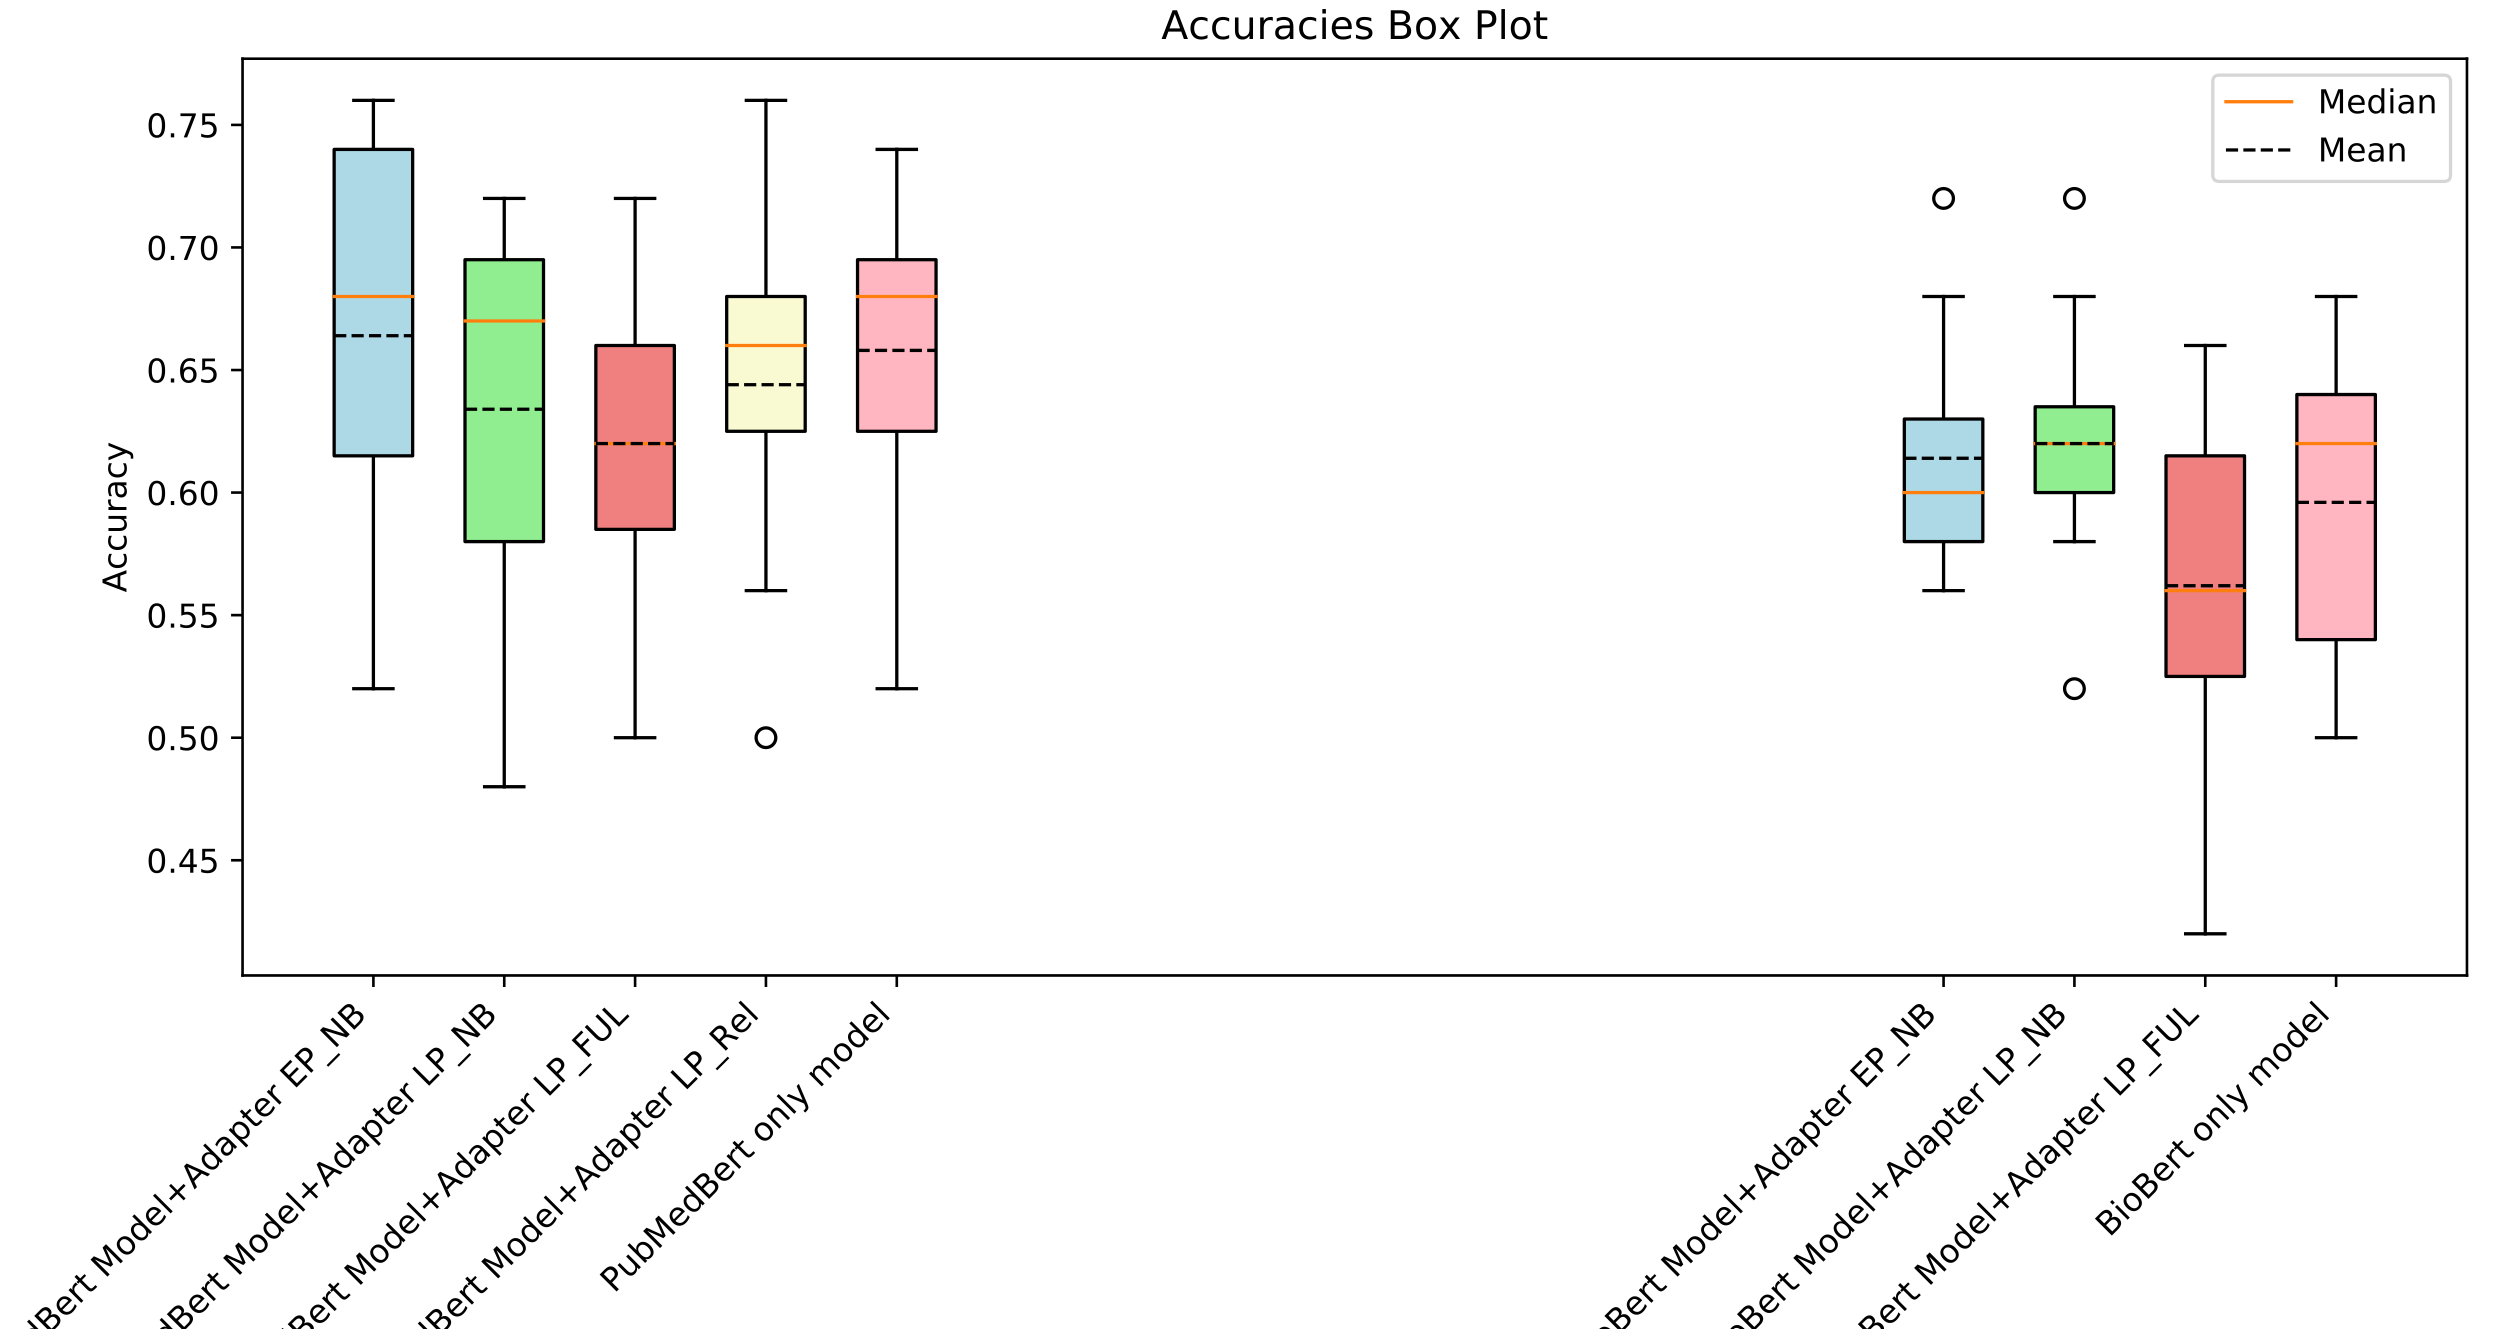 <?xml version="1.0" encoding="utf-8" standalone="no"?>
<!DOCTYPE svg PUBLIC "-//W3C//DTD SVG 1.1//EN"
  "http://www.w3.org/Graphics/SVG/1.1/DTD/svg11.dtd">
<!-- Created with matplotlib (http://matplotlib.org/) -->
<svg height="404.64pt" version="1.1" viewBox="0 0 761.04 404.64" width="761.04pt" xmlns="http://www.w3.org/2000/svg" xmlns:xlink="http://www.w3.org/1999/xlink">
 <defs>
  <style type="text/css">
*{stroke-linecap:butt;stroke-linejoin:round;}
  </style>
 </defs>
 <g id="figure_1">
  <g id="patch_1">
   <path d="M 0 404.64 
L 761.04 404.64 
L 761.04 0 
L 0 0 
z
" style="fill:#ffffff;"/>
  </g>
  <g id="axes_1">
   <g id="patch_2">
    <path d="M 73.838 296.949 
L 750.983 296.949 
L 750.983 17.872 
L 73.838 17.872 
z
" style="fill:#ffffff;"/>
   </g>
   <g id="matplotlib.axis_1">
    <g id="xtick_1">
     <g id="line2d_1">
      <defs>
       <path d="M 0 0 
L 0 3.5 
" id="mf4e2714e6e" style="stroke:#000000;stroke-width:0.8;"/>
      </defs>
      <g>
       <use style="stroke:#000000;stroke-width:0.8;" x="113.67" xlink:href="#mf4e2714e6e" y="296.949"/>
      </g>
     </g>
     <g id="text_1">
      <!-- PubMedBert Model+Adapter EP_NB -->
      <defs>
       <path d="M 19.672 64.797 
L 19.672 37.406 
L 32.078 37.406 
Q 38.969 37.406 42.719 40.969 
Q 46.484 44.531 46.484 51.125 
Q 46.484 57.672 42.719 61.234 
Q 38.969 64.797 32.078 64.797 
z
M 9.812 72.906 
L 32.078 72.906 
Q 44.344 72.906 50.609 67.359 
Q 56.891 61.812 56.891 51.125 
Q 56.891 40.328 50.609 34.812 
Q 44.344 29.297 32.078 29.297 
L 19.672 29.297 
L 19.672 0 
L 9.812 0 
z
" id="DejaVuSans-50"/>
       <path d="M 8.5 21.578 
L 8.5 54.688 
L 17.484 54.688 
L 17.484 21.922 
Q 17.484 14.156 20.5 10.266 
Q 23.531 6.391 29.594 6.391 
Q 36.859 6.391 41.078 11.031 
Q 45.312 15.672 45.312 23.688 
L 45.312 54.688 
L 54.297 54.688 
L 54.297 0 
L 45.312 0 
L 45.312 8.406 
Q 42.047 3.422 37.719 1 
Q 33.406 -1.422 27.688 -1.422 
Q 18.266 -1.422 13.375 4.438 
Q 8.5 10.297 8.5 21.578 
z
M 31.109 56 
z
" id="DejaVuSans-75"/>
       <path d="M 48.688 27.297 
Q 48.688 37.203 44.609 42.844 
Q 40.531 48.484 33.406 48.484 
Q 26.266 48.484 22.188 42.844 
Q 18.109 37.203 18.109 27.297 
Q 18.109 17.391 22.188 11.75 
Q 26.266 6.109 33.406 6.109 
Q 40.531 6.109 44.609 11.75 
Q 48.688 17.391 48.688 27.297 
z
M 18.109 46.391 
Q 20.953 51.266 25.266 53.625 
Q 29.594 56 35.594 56 
Q 45.562 56 51.781 48.094 
Q 58.016 40.188 58.016 27.297 
Q 58.016 14.406 51.781 6.484 
Q 45.562 -1.422 35.594 -1.422 
Q 29.594 -1.422 25.266 0.953 
Q 20.953 3.328 18.109 8.203 
L 18.109 0 
L 9.078 0 
L 9.078 75.984 
L 18.109 75.984 
z
" id="DejaVuSans-62"/>
       <path d="M 9.812 72.906 
L 24.516 72.906 
L 43.109 23.297 
L 61.812 72.906 
L 76.516 72.906 
L 76.516 0 
L 66.891 0 
L 66.891 64.016 
L 48.094 14.016 
L 38.188 14.016 
L 19.391 64.016 
L 19.391 0 
L 9.812 0 
z
" id="DejaVuSans-4d"/>
       <path d="M 56.203 29.594 
L 56.203 25.203 
L 14.891 25.203 
Q 15.484 15.922 20.484 11.062 
Q 25.484 6.203 34.422 6.203 
Q 39.594 6.203 44.453 7.469 
Q 49.312 8.734 54.109 11.281 
L 54.109 2.781 
Q 49.266 0.734 44.188 -0.344 
Q 39.109 -1.422 33.891 -1.422 
Q 20.797 -1.422 13.156 6.188 
Q 5.516 13.812 5.516 26.812 
Q 5.516 40.234 12.766 48.109 
Q 20.016 56 32.328 56 
Q 43.359 56 49.781 48.891 
Q 56.203 41.797 56.203 29.594 
z
M 47.219 32.234 
Q 47.125 39.594 43.094 43.984 
Q 39.062 48.391 32.422 48.391 
Q 24.906 48.391 20.391 44.141 
Q 15.875 39.891 15.188 32.172 
z
" id="DejaVuSans-65"/>
       <path d="M 45.406 46.391 
L 45.406 75.984 
L 54.391 75.984 
L 54.391 0 
L 45.406 0 
L 45.406 8.203 
Q 42.578 3.328 38.25 0.953 
Q 33.938 -1.422 27.875 -1.422 
Q 17.969 -1.422 11.734 6.484 
Q 5.516 14.406 5.516 27.297 
Q 5.516 40.188 11.734 48.094 
Q 17.969 56 27.875 56 
Q 33.938 56 38.25 53.625 
Q 42.578 51.266 45.406 46.391 
z
M 14.797 27.297 
Q 14.797 17.391 18.875 11.75 
Q 22.953 6.109 30.078 6.109 
Q 37.203 6.109 41.297 11.75 
Q 45.406 17.391 45.406 27.297 
Q 45.406 37.203 41.297 42.844 
Q 37.203 48.484 30.078 48.484 
Q 22.953 48.484 18.875 42.844 
Q 14.797 37.203 14.797 27.297 
z
" id="DejaVuSans-64"/>
       <path d="M 19.672 34.812 
L 19.672 8.109 
L 35.5 8.109 
Q 43.453 8.109 47.281 11.406 
Q 51.125 14.703 51.125 21.484 
Q 51.125 28.328 47.281 31.562 
Q 43.453 34.812 35.5 34.812 
z
M 19.672 64.797 
L 19.672 42.828 
L 34.281 42.828 
Q 41.5 42.828 45.031 45.531 
Q 48.578 48.25 48.578 53.812 
Q 48.578 59.328 45.031 62.062 
Q 41.5 64.797 34.281 64.797 
z
M 9.812 72.906 
L 35.016 72.906 
Q 46.297 72.906 52.391 68.219 
Q 58.5 63.531 58.5 54.891 
Q 58.5 48.188 55.375 44.234 
Q 52.25 40.281 46.188 39.312 
Q 53.469 37.75 57.5 32.781 
Q 61.531 27.828 61.531 20.406 
Q 61.531 10.641 54.891 5.312 
Q 48.25 0 35.984 0 
L 9.812 0 
z
" id="DejaVuSans-42"/>
       <path d="M 41.109 46.297 
Q 39.594 47.172 37.812 47.578 
Q 36.031 48 33.891 48 
Q 26.266 48 22.188 43.047 
Q 18.109 38.094 18.109 28.812 
L 18.109 0 
L 9.078 0 
L 9.078 54.688 
L 18.109 54.688 
L 18.109 46.188 
Q 20.953 51.172 25.484 53.578 
Q 30.031 56 36.531 56 
Q 37.453 56 38.578 55.875 
Q 39.703 55.766 41.062 55.516 
z
" id="DejaVuSans-72"/>
       <path d="M 18.312 70.219 
L 18.312 54.688 
L 36.812 54.688 
L 36.812 47.703 
L 18.312 47.703 
L 18.312 18.016 
Q 18.312 11.328 20.141 9.422 
Q 21.969 7.516 27.594 7.516 
L 36.812 7.516 
L 36.812 0 
L 27.594 0 
Q 17.188 0 13.234 3.875 
Q 9.281 7.766 9.281 18.016 
L 9.281 47.703 
L 2.688 47.703 
L 2.688 54.688 
L 9.281 54.688 
L 9.281 70.219 
z
" id="DejaVuSans-74"/>
       <path id="DejaVuSans-20"/>
       <path d="M 30.609 48.391 
Q 23.391 48.391 19.188 42.75 
Q 14.984 37.109 14.984 27.297 
Q 14.984 17.484 19.156 11.844 
Q 23.344 6.203 30.609 6.203 
Q 37.797 6.203 41.984 11.859 
Q 46.188 17.531 46.188 27.297 
Q 46.188 37.016 41.984 42.703 
Q 37.797 48.391 30.609 48.391 
z
M 30.609 56 
Q 42.328 56 49.016 48.375 
Q 55.719 40.766 55.719 27.297 
Q 55.719 13.875 49.016 6.219 
Q 42.328 -1.422 30.609 -1.422 
Q 18.844 -1.422 12.172 6.219 
Q 5.516 13.875 5.516 27.297 
Q 5.516 40.766 12.172 48.375 
Q 18.844 56 30.609 56 
z
" id="DejaVuSans-6f"/>
       <path d="M 9.422 75.984 
L 18.406 75.984 
L 18.406 0 
L 9.422 0 
z
" id="DejaVuSans-6c"/>
       <path d="M 46 62.703 
L 46 35.5 
L 73.188 35.5 
L 73.188 27.203 
L 46 27.203 
L 46 0 
L 37.797 0 
L 37.797 27.203 
L 10.594 27.203 
L 10.594 35.5 
L 37.797 35.5 
L 37.797 62.703 
z
" id="DejaVuSans-2b"/>
       <path d="M 34.188 63.188 
L 20.797 26.906 
L 47.609 26.906 
z
M 28.609 72.906 
L 39.797 72.906 
L 67.578 0 
L 57.328 0 
L 50.688 18.703 
L 17.828 18.703 
L 11.188 0 
L 0.781 0 
z
" id="DejaVuSans-41"/>
       <path d="M 34.281 27.484 
Q 23.391 27.484 19.188 25 
Q 14.984 22.516 14.984 16.5 
Q 14.984 11.719 18.141 8.906 
Q 21.297 6.109 26.703 6.109 
Q 34.188 6.109 38.703 11.406 
Q 43.219 16.703 43.219 25.484 
L 43.219 27.484 
z
M 52.203 31.203 
L 52.203 0 
L 43.219 0 
L 43.219 8.297 
Q 40.141 3.328 35.547 0.953 
Q 30.953 -1.422 24.312 -1.422 
Q 15.922 -1.422 10.953 3.297 
Q 6 8.016 6 15.922 
Q 6 25.141 12.172 29.828 
Q 18.359 34.516 30.609 34.516 
L 43.219 34.516 
L 43.219 35.406 
Q 43.219 41.609 39.141 45 
Q 35.062 48.391 27.688 48.391 
Q 23 48.391 18.547 47.266 
Q 14.109 46.141 10.016 43.891 
L 10.016 52.203 
Q 14.938 54.109 19.578 55.047 
Q 24.219 56 28.609 56 
Q 40.484 56 46.344 49.844 
Q 52.203 43.703 52.203 31.203 
z
" id="DejaVuSans-61"/>
       <path d="M 18.109 8.203 
L 18.109 -20.797 
L 9.078 -20.797 
L 9.078 54.688 
L 18.109 54.688 
L 18.109 46.391 
Q 20.953 51.266 25.266 53.625 
Q 29.594 56 35.594 56 
Q 45.562 56 51.781 48.094 
Q 58.016 40.188 58.016 27.297 
Q 58.016 14.406 51.781 6.484 
Q 45.562 -1.422 35.594 -1.422 
Q 29.594 -1.422 25.266 0.953 
Q 20.953 3.328 18.109 8.203 
z
M 48.688 27.297 
Q 48.688 37.203 44.609 42.844 
Q 40.531 48.484 33.406 48.484 
Q 26.266 48.484 22.188 42.844 
Q 18.109 37.203 18.109 27.297 
Q 18.109 17.391 22.188 11.75 
Q 26.266 6.109 33.406 6.109 
Q 40.531 6.109 44.609 11.75 
Q 48.688 17.391 48.688 27.297 
z
" id="DejaVuSans-70"/>
       <path d="M 9.812 72.906 
L 55.906 72.906 
L 55.906 64.594 
L 19.672 64.594 
L 19.672 43.016 
L 54.391 43.016 
L 54.391 34.719 
L 19.672 34.719 
L 19.672 8.297 
L 56.781 8.297 
L 56.781 0 
L 9.812 0 
z
" id="DejaVuSans-45"/>
       <path d="M 50.984 -16.609 
L 50.984 -23.578 
L -0.984 -23.578 
L -0.984 -16.609 
z
" id="DejaVuSans-5f"/>
       <path d="M 9.812 72.906 
L 23.094 72.906 
L 55.422 11.922 
L 55.422 72.906 
L 64.984 72.906 
L 64.984 0 
L 51.703 0 
L 19.391 60.984 
L 19.391 0 
L 9.812 0 
z
" id="DejaVuSans-4e"/>
      </defs>
      <g transform="translate(-13.29 434.615)rotate(-45)scale(0.1 -0.1)">
       <use xlink:href="#DejaVuSans-50"/>
       <use x="60.287" xlink:href="#DejaVuSans-75"/>
       <use x="123.666" xlink:href="#DejaVuSans-62"/>
       <use x="187.143" xlink:href="#DejaVuSans-4d"/>
       <use x="273.422" xlink:href="#DejaVuSans-65"/>
       <use x="334.945" xlink:href="#DejaVuSans-64"/>
       <use x="398.422" xlink:href="#DejaVuSans-42"/>
       <use x="467.025" xlink:href="#DejaVuSans-65"/>
       <use x="528.549" xlink:href="#DejaVuSans-72"/>
       <use x="569.662" xlink:href="#DejaVuSans-74"/>
       <use x="608.871" xlink:href="#DejaVuSans-20"/>
       <use x="640.658" xlink:href="#DejaVuSans-4d"/>
       <use x="726.938" xlink:href="#DejaVuSans-6f"/>
       <use x="788.119" xlink:href="#DejaVuSans-64"/>
       <use x="851.596" xlink:href="#DejaVuSans-65"/>
       <use x="913.119" xlink:href="#DejaVuSans-6c"/>
       <use x="940.902" xlink:href="#DejaVuSans-2b"/>
       <use x="1024.691" xlink:href="#DejaVuSans-41"/>
       <use x="1093.084" xlink:href="#DejaVuSans-64"/>
       <use x="1156.561" xlink:href="#DejaVuSans-61"/>
       <use x="1217.84" xlink:href="#DejaVuSans-70"/>
       <use x="1281.316" xlink:href="#DejaVuSans-74"/>
       <use x="1320.525" xlink:href="#DejaVuSans-65"/>
       <use x="1382.049" xlink:href="#DejaVuSans-72"/>
       <use x="1423.162" xlink:href="#DejaVuSans-20"/>
       <use x="1454.949" xlink:href="#DejaVuSans-45"/>
       <use x="1518.133" xlink:href="#DejaVuSans-50"/>
       <use x="1578.436" xlink:href="#DejaVuSans-5f"/>
       <use x="1628.436" xlink:href="#DejaVuSans-4e"/>
       <use x="1703.24" xlink:href="#DejaVuSans-42"/>
      </g>
     </g>
    </g>
    <g id="xtick_2">
     <g id="line2d_2">
      <g>
       <use style="stroke:#000000;stroke-width:0.8;" x="153.502" xlink:href="#mf4e2714e6e" y="296.949"/>
      </g>
     </g>
     <g id="text_2">
      <!-- PubMedBert Model+Adapter LP_NB -->
      <defs>
       <path d="M 9.812 72.906 
L 19.672 72.906 
L 19.672 8.297 
L 55.172 8.297 
L 55.172 0 
L 9.812 0 
z
" id="DejaVuSans-4c"/>
      </defs>
      <g transform="translate(27.07 434.087)rotate(-45)scale(0.1 -0.1)">
       <use xlink:href="#DejaVuSans-50"/>
       <use x="60.287" xlink:href="#DejaVuSans-75"/>
       <use x="123.666" xlink:href="#DejaVuSans-62"/>
       <use x="187.143" xlink:href="#DejaVuSans-4d"/>
       <use x="273.422" xlink:href="#DejaVuSans-65"/>
       <use x="334.945" xlink:href="#DejaVuSans-64"/>
       <use x="398.422" xlink:href="#DejaVuSans-42"/>
       <use x="467.025" xlink:href="#DejaVuSans-65"/>
       <use x="528.549" xlink:href="#DejaVuSans-72"/>
       <use x="569.662" xlink:href="#DejaVuSans-74"/>
       <use x="608.871" xlink:href="#DejaVuSans-20"/>
       <use x="640.658" xlink:href="#DejaVuSans-4d"/>
       <use x="726.938" xlink:href="#DejaVuSans-6f"/>
       <use x="788.119" xlink:href="#DejaVuSans-64"/>
       <use x="851.596" xlink:href="#DejaVuSans-65"/>
       <use x="913.119" xlink:href="#DejaVuSans-6c"/>
       <use x="940.902" xlink:href="#DejaVuSans-2b"/>
       <use x="1024.691" xlink:href="#DejaVuSans-41"/>
       <use x="1093.084" xlink:href="#DejaVuSans-64"/>
       <use x="1156.561" xlink:href="#DejaVuSans-61"/>
       <use x="1217.84" xlink:href="#DejaVuSans-70"/>
       <use x="1281.316" xlink:href="#DejaVuSans-74"/>
       <use x="1320.525" xlink:href="#DejaVuSans-65"/>
       <use x="1382.049" xlink:href="#DejaVuSans-72"/>
       <use x="1423.162" xlink:href="#DejaVuSans-20"/>
       <use x="1454.949" xlink:href="#DejaVuSans-4c"/>
       <use x="1510.662" xlink:href="#DejaVuSans-50"/>
       <use x="1570.965" xlink:href="#DejaVuSans-5f"/>
       <use x="1620.965" xlink:href="#DejaVuSans-4e"/>
       <use x="1695.77" xlink:href="#DejaVuSans-42"/>
      </g>
     </g>
    </g>
    <g id="xtick_3">
     <g id="line2d_3">
      <g>
       <use style="stroke:#000000;stroke-width:0.8;" x="193.334" xlink:href="#mf4e2714e6e" y="296.949"/>
      </g>
     </g>
     <g id="text_3">
      <!-- PubMedBert Model+Adapter LP_FUL -->
      <defs>
       <path d="M 9.812 72.906 
L 51.703 72.906 
L 51.703 64.594 
L 19.672 64.594 
L 19.672 43.109 
L 48.578 43.109 
L 48.578 34.812 
L 19.672 34.812 
L 19.672 0 
L 9.812 0 
z
" id="DejaVuSans-46"/>
       <path d="M 8.688 72.906 
L 18.609 72.906 
L 18.609 28.609 
Q 18.609 16.891 22.844 11.734 
Q 27.094 6.594 36.625 6.594 
Q 46.094 6.594 50.344 11.734 
Q 54.594 16.891 54.594 28.609 
L 54.594 72.906 
L 64.5 72.906 
L 64.5 27.391 
Q 64.5 13.141 57.438 5.859 
Q 50.391 -1.422 36.625 -1.422 
Q 22.797 -1.422 15.734 5.859 
Q 8.688 13.141 8.688 27.391 
z
" id="DejaVuSans-55"/>
      </defs>
      <g transform="translate(63.862 437.127)rotate(-45)scale(0.1 -0.1)">
       <use xlink:href="#DejaVuSans-50"/>
       <use x="60.287" xlink:href="#DejaVuSans-75"/>
       <use x="123.666" xlink:href="#DejaVuSans-62"/>
       <use x="187.143" xlink:href="#DejaVuSans-4d"/>
       <use x="273.422" xlink:href="#DejaVuSans-65"/>
       <use x="334.945" xlink:href="#DejaVuSans-64"/>
       <use x="398.422" xlink:href="#DejaVuSans-42"/>
       <use x="467.025" xlink:href="#DejaVuSans-65"/>
       <use x="528.549" xlink:href="#DejaVuSans-72"/>
       <use x="569.662" xlink:href="#DejaVuSans-74"/>
       <use x="608.871" xlink:href="#DejaVuSans-20"/>
       <use x="640.658" xlink:href="#DejaVuSans-4d"/>
       <use x="726.938" xlink:href="#DejaVuSans-6f"/>
       <use x="788.119" xlink:href="#DejaVuSans-64"/>
       <use x="851.596" xlink:href="#DejaVuSans-65"/>
       <use x="913.119" xlink:href="#DejaVuSans-6c"/>
       <use x="940.902" xlink:href="#DejaVuSans-2b"/>
       <use x="1024.691" xlink:href="#DejaVuSans-41"/>
       <use x="1093.084" xlink:href="#DejaVuSans-64"/>
       <use x="1156.561" xlink:href="#DejaVuSans-61"/>
       <use x="1217.84" xlink:href="#DejaVuSans-70"/>
       <use x="1281.316" xlink:href="#DejaVuSans-74"/>
       <use x="1320.525" xlink:href="#DejaVuSans-65"/>
       <use x="1382.049" xlink:href="#DejaVuSans-72"/>
       <use x="1423.162" xlink:href="#DejaVuSans-20"/>
       <use x="1454.949" xlink:href="#DejaVuSans-4c"/>
       <use x="1510.662" xlink:href="#DejaVuSans-50"/>
       <use x="1570.965" xlink:href="#DejaVuSans-5f"/>
       <use x="1620.965" xlink:href="#DejaVuSans-46"/>
       <use x="1678.484" xlink:href="#DejaVuSans-55"/>
       <use x="1751.678" xlink:href="#DejaVuSans-4c"/>
      </g>
     </g>
    </g>
    <g id="xtick_4">
     <g id="line2d_4">
      <g>
       <use style="stroke:#000000;stroke-width:0.8;" x="233.166" xlink:href="#mf4e2714e6e" y="296.949"/>
      </g>
     </g>
     <g id="text_4">
      <!-- PubMedBert Model+Adapter LP_Rel -->
      <defs>
       <path d="M 44.391 34.188 
Q 47.562 33.109 50.562 29.594 
Q 53.562 26.078 56.594 19.922 
L 66.609 0 
L 56 0 
L 46.688 18.703 
Q 43.062 26.031 39.672 28.422 
Q 36.281 30.812 30.422 30.812 
L 19.672 30.812 
L 19.672 0 
L 9.812 0 
L 9.812 72.906 
L 32.078 72.906 
Q 44.578 72.906 50.734 67.672 
Q 56.891 62.453 56.891 51.906 
Q 56.891 45.016 53.688 40.469 
Q 50.484 35.938 44.391 34.188 
z
M 19.672 64.797 
L 19.672 38.922 
L 32.078 38.922 
Q 39.203 38.922 42.844 42.219 
Q 46.484 45.516 46.484 51.906 
Q 46.484 58.297 42.844 61.547 
Q 39.203 64.797 32.078 64.797 
z
" id="DejaVuSans-52"/>
      </defs>
      <g transform="translate(105.651 435.169)rotate(-45)scale(0.1 -0.1)">
       <use xlink:href="#DejaVuSans-50"/>
       <use x="60.287" xlink:href="#DejaVuSans-75"/>
       <use x="123.666" xlink:href="#DejaVuSans-62"/>
       <use x="187.143" xlink:href="#DejaVuSans-4d"/>
       <use x="273.422" xlink:href="#DejaVuSans-65"/>
       <use x="334.945" xlink:href="#DejaVuSans-64"/>
       <use x="398.422" xlink:href="#DejaVuSans-42"/>
       <use x="467.025" xlink:href="#DejaVuSans-65"/>
       <use x="528.549" xlink:href="#DejaVuSans-72"/>
       <use x="569.662" xlink:href="#DejaVuSans-74"/>
       <use x="608.871" xlink:href="#DejaVuSans-20"/>
       <use x="640.658" xlink:href="#DejaVuSans-4d"/>
       <use x="726.938" xlink:href="#DejaVuSans-6f"/>
       <use x="788.119" xlink:href="#DejaVuSans-64"/>
       <use x="851.596" xlink:href="#DejaVuSans-65"/>
       <use x="913.119" xlink:href="#DejaVuSans-6c"/>
       <use x="940.902" xlink:href="#DejaVuSans-2b"/>
       <use x="1024.691" xlink:href="#DejaVuSans-41"/>
       <use x="1093.084" xlink:href="#DejaVuSans-64"/>
       <use x="1156.561" xlink:href="#DejaVuSans-61"/>
       <use x="1217.84" xlink:href="#DejaVuSans-70"/>
       <use x="1281.316" xlink:href="#DejaVuSans-74"/>
       <use x="1320.525" xlink:href="#DejaVuSans-65"/>
       <use x="1382.049" xlink:href="#DejaVuSans-72"/>
       <use x="1423.162" xlink:href="#DejaVuSans-20"/>
       <use x="1454.949" xlink:href="#DejaVuSans-4c"/>
       <use x="1510.662" xlink:href="#DejaVuSans-50"/>
       <use x="1570.965" xlink:href="#DejaVuSans-5f"/>
       <use x="1620.965" xlink:href="#DejaVuSans-52"/>
       <use x="1690.385" xlink:href="#DejaVuSans-65"/>
       <use x="1751.908" xlink:href="#DejaVuSans-6c"/>
      </g>
     </g>
    </g>
    <g id="xtick_5">
     <g id="line2d_5">
      <g>
       <use style="stroke:#000000;stroke-width:0.8;" x="272.998" xlink:href="#mf4e2714e6e" y="296.949"/>
      </g>
     </g>
     <g id="text_5">
      <!-- PubMedBert only model -->
      <defs>
       <path d="M 54.891 33.016 
L 54.891 0 
L 45.906 0 
L 45.906 32.719 
Q 45.906 40.484 42.875 44.328 
Q 39.844 48.188 33.797 48.188 
Q 26.516 48.188 22.312 43.547 
Q 18.109 38.922 18.109 30.906 
L 18.109 0 
L 9.078 0 
L 9.078 54.688 
L 18.109 54.688 
L 18.109 46.188 
Q 21.344 51.125 25.703 53.562 
Q 30.078 56 35.797 56 
Q 45.219 56 50.047 50.172 
Q 54.891 44.344 54.891 33.016 
z
" id="DejaVuSans-6e"/>
       <path d="M 32.172 -5.078 
Q 28.375 -14.844 24.75 -17.812 
Q 21.141 -20.797 15.094 -20.797 
L 7.906 -20.797 
L 7.906 -13.281 
L 13.188 -13.281 
Q 16.891 -13.281 18.938 -11.516 
Q 21 -9.766 23.484 -3.219 
L 25.094 0.875 
L 2.984 54.688 
L 12.5 54.688 
L 29.594 11.922 
L 46.688 54.688 
L 56.203 54.688 
z
" id="DejaVuSans-79"/>
       <path d="M 52 44.188 
Q 55.375 50.25 60.062 53.125 
Q 64.75 56 71.094 56 
Q 79.641 56 84.281 50.016 
Q 88.922 44.047 88.922 33.016 
L 88.922 0 
L 79.891 0 
L 79.891 32.719 
Q 79.891 40.578 77.094 44.375 
Q 74.312 48.188 68.609 48.188 
Q 61.625 48.188 57.562 43.547 
Q 53.516 38.922 53.516 30.906 
L 53.516 0 
L 44.484 0 
L 44.484 32.719 
Q 44.484 40.625 41.703 44.406 
Q 38.922 48.188 33.109 48.188 
Q 26.219 48.188 22.156 43.531 
Q 18.109 38.875 18.109 30.906 
L 18.109 0 
L 9.078 0 
L 9.078 54.688 
L 18.109 54.688 
L 18.109 46.188 
Q 21.188 51.219 25.484 53.609 
Q 29.781 56 35.688 56 
Q 41.656 56 45.828 52.969 
Q 50 49.953 52 44.188 
z
" id="DejaVuSans-6d"/>
      </defs>
      <g transform="translate(187.002 393.848)rotate(-45)scale(0.1 -0.1)">
       <use xlink:href="#DejaVuSans-50"/>
       <use x="60.287" xlink:href="#DejaVuSans-75"/>
       <use x="123.666" xlink:href="#DejaVuSans-62"/>
       <use x="187.143" xlink:href="#DejaVuSans-4d"/>
       <use x="273.422" xlink:href="#DejaVuSans-65"/>
       <use x="334.945" xlink:href="#DejaVuSans-64"/>
       <use x="398.422" xlink:href="#DejaVuSans-42"/>
       <use x="467.025" xlink:href="#DejaVuSans-65"/>
       <use x="528.549" xlink:href="#DejaVuSans-72"/>
       <use x="569.662" xlink:href="#DejaVuSans-74"/>
       <use x="608.871" xlink:href="#DejaVuSans-20"/>
       <use x="640.658" xlink:href="#DejaVuSans-6f"/>
       <use x="701.84" xlink:href="#DejaVuSans-6e"/>
       <use x="765.219" xlink:href="#DejaVuSans-6c"/>
       <use x="793.002" xlink:href="#DejaVuSans-79"/>
       <use x="852.182" xlink:href="#DejaVuSans-20"/>
       <use x="883.969" xlink:href="#DejaVuSans-6d"/>
       <use x="981.381" xlink:href="#DejaVuSans-6f"/>
       <use x="1042.562" xlink:href="#DejaVuSans-64"/>
       <use x="1106.039" xlink:href="#DejaVuSans-65"/>
       <use x="1167.562" xlink:href="#DejaVuSans-6c"/>
      </g>
     </g>
    </g>
    <g id="xtick_6">
     <g id="line2d_6">
      <g>
       <use style="stroke:#000000;stroke-width:0.8;" x="591.655" xlink:href="#mf4e2714e6e" y="296.949"/>
      </g>
     </g>
     <g id="text_6">
      <!-- BioBert Model+Adapter EP_NB -->
      <defs>
       <path d="M 9.422 54.688 
L 18.406 54.688 
L 18.406 0 
L 9.422 0 
z
M 9.422 75.984 
L 18.406 75.984 
L 18.406 64.594 
L 9.422 64.594 
z
" id="DejaVuSans-69"/>
      </defs>
      <g transform="translate(481.726 417.583)rotate(-45)scale(0.1 -0.1)">
       <use xlink:href="#DejaVuSans-42"/>
       <use x="68.604" xlink:href="#DejaVuSans-69"/>
       <use x="96.387" xlink:href="#DejaVuSans-6f"/>
       <use x="157.568" xlink:href="#DejaVuSans-42"/>
       <use x="226.172" xlink:href="#DejaVuSans-65"/>
       <use x="287.695" xlink:href="#DejaVuSans-72"/>
       <use x="328.809" xlink:href="#DejaVuSans-74"/>
       <use x="368.018" xlink:href="#DejaVuSans-20"/>
       <use x="399.805" xlink:href="#DejaVuSans-4d"/>
       <use x="486.084" xlink:href="#DejaVuSans-6f"/>
       <use x="547.266" xlink:href="#DejaVuSans-64"/>
       <use x="610.742" xlink:href="#DejaVuSans-65"/>
       <use x="672.266" xlink:href="#DejaVuSans-6c"/>
       <use x="700.049" xlink:href="#DejaVuSans-2b"/>
       <use x="783.838" xlink:href="#DejaVuSans-41"/>
       <use x="852.23" xlink:href="#DejaVuSans-64"/>
       <use x="915.707" xlink:href="#DejaVuSans-61"/>
       <use x="976.986" xlink:href="#DejaVuSans-70"/>
       <use x="1040.463" xlink:href="#DejaVuSans-74"/>
       <use x="1079.672" xlink:href="#DejaVuSans-65"/>
       <use x="1141.195" xlink:href="#DejaVuSans-72"/>
       <use x="1182.309" xlink:href="#DejaVuSans-20"/>
       <use x="1214.096" xlink:href="#DejaVuSans-45"/>
       <use x="1277.279" xlink:href="#DejaVuSans-50"/>
       <use x="1337.582" xlink:href="#DejaVuSans-5f"/>
       <use x="1387.582" xlink:href="#DejaVuSans-4e"/>
       <use x="1462.387" xlink:href="#DejaVuSans-42"/>
      </g>
     </g>
    </g>
    <g id="xtick_7">
     <g id="line2d_7">
      <g>
       <use style="stroke:#000000;stroke-width:0.8;" x="631.487" xlink:href="#mf4e2714e6e" y="296.949"/>
      </g>
     </g>
     <g id="text_7">
      <!-- BioBert Model+Adapter LP_NB -->
      <g transform="translate(522.087 417.055)rotate(-45)scale(0.1 -0.1)">
       <use xlink:href="#DejaVuSans-42"/>
       <use x="68.604" xlink:href="#DejaVuSans-69"/>
       <use x="96.387" xlink:href="#DejaVuSans-6f"/>
       <use x="157.568" xlink:href="#DejaVuSans-42"/>
       <use x="226.172" xlink:href="#DejaVuSans-65"/>
       <use x="287.695" xlink:href="#DejaVuSans-72"/>
       <use x="328.809" xlink:href="#DejaVuSans-74"/>
       <use x="368.018" xlink:href="#DejaVuSans-20"/>
       <use x="399.805" xlink:href="#DejaVuSans-4d"/>
       <use x="486.084" xlink:href="#DejaVuSans-6f"/>
       <use x="547.266" xlink:href="#DejaVuSans-64"/>
       <use x="610.742" xlink:href="#DejaVuSans-65"/>
       <use x="672.266" xlink:href="#DejaVuSans-6c"/>
       <use x="700.049" xlink:href="#DejaVuSans-2b"/>
       <use x="783.838" xlink:href="#DejaVuSans-41"/>
       <use x="852.23" xlink:href="#DejaVuSans-64"/>
       <use x="915.707" xlink:href="#DejaVuSans-61"/>
       <use x="976.986" xlink:href="#DejaVuSans-70"/>
       <use x="1040.463" xlink:href="#DejaVuSans-74"/>
       <use x="1079.672" xlink:href="#DejaVuSans-65"/>
       <use x="1141.195" xlink:href="#DejaVuSans-72"/>
       <use x="1182.309" xlink:href="#DejaVuSans-20"/>
       <use x="1214.096" xlink:href="#DejaVuSans-4c"/>
       <use x="1269.809" xlink:href="#DejaVuSans-50"/>
       <use x="1330.111" xlink:href="#DejaVuSans-5f"/>
       <use x="1380.111" xlink:href="#DejaVuSans-4e"/>
       <use x="1454.916" xlink:href="#DejaVuSans-42"/>
      </g>
     </g>
    </g>
    <g id="xtick_8">
     <g id="line2d_8">
      <g>
       <use style="stroke:#000000;stroke-width:0.8;" x="671.319" xlink:href="#mf4e2714e6e" y="296.949"/>
      </g>
     </g>
     <g id="text_8">
      <!-- BioBert Model+Adapter LP_FUL -->
      <g transform="translate(558.878 420.096)rotate(-45)scale(0.1 -0.1)">
       <use xlink:href="#DejaVuSans-42"/>
       <use x="68.604" xlink:href="#DejaVuSans-69"/>
       <use x="96.387" xlink:href="#DejaVuSans-6f"/>
       <use x="157.568" xlink:href="#DejaVuSans-42"/>
       <use x="226.172" xlink:href="#DejaVuSans-65"/>
       <use x="287.695" xlink:href="#DejaVuSans-72"/>
       <use x="328.809" xlink:href="#DejaVuSans-74"/>
       <use x="368.018" xlink:href="#DejaVuSans-20"/>
       <use x="399.805" xlink:href="#DejaVuSans-4d"/>
       <use x="486.084" xlink:href="#DejaVuSans-6f"/>
       <use x="547.266" xlink:href="#DejaVuSans-64"/>
       <use x="610.742" xlink:href="#DejaVuSans-65"/>
       <use x="672.266" xlink:href="#DejaVuSans-6c"/>
       <use x="700.049" xlink:href="#DejaVuSans-2b"/>
       <use x="783.838" xlink:href="#DejaVuSans-41"/>
       <use x="852.23" xlink:href="#DejaVuSans-64"/>
       <use x="915.707" xlink:href="#DejaVuSans-61"/>
       <use x="976.986" xlink:href="#DejaVuSans-70"/>
       <use x="1040.463" xlink:href="#DejaVuSans-74"/>
       <use x="1079.672" xlink:href="#DejaVuSans-65"/>
       <use x="1141.195" xlink:href="#DejaVuSans-72"/>
       <use x="1182.309" xlink:href="#DejaVuSans-20"/>
       <use x="1214.096" xlink:href="#DejaVuSans-4c"/>
       <use x="1269.809" xlink:href="#DejaVuSans-50"/>
       <use x="1330.111" xlink:href="#DejaVuSans-5f"/>
       <use x="1380.111" xlink:href="#DejaVuSans-46"/>
       <use x="1437.631" xlink:href="#DejaVuSans-55"/>
       <use x="1510.824" xlink:href="#DejaVuSans-4c"/>
      </g>
     </g>
    </g>
    <g id="xtick_9">
     <g id="line2d_9">
      <g>
       <use style="stroke:#000000;stroke-width:0.8;" x="711.151" xlink:href="#mf4e2714e6e" y="296.949"/>
      </g>
     </g>
     <g id="text_9">
      <!-- BioBert only model -->
      <g transform="translate(642.186 376.816)rotate(-45)scale(0.1 -0.1)">
       <use xlink:href="#DejaVuSans-42"/>
       <use x="68.604" xlink:href="#DejaVuSans-69"/>
       <use x="96.387" xlink:href="#DejaVuSans-6f"/>
       <use x="157.568" xlink:href="#DejaVuSans-42"/>
       <use x="226.172" xlink:href="#DejaVuSans-65"/>
       <use x="287.695" xlink:href="#DejaVuSans-72"/>
       <use x="328.809" xlink:href="#DejaVuSans-74"/>
       <use x="368.018" xlink:href="#DejaVuSans-20"/>
       <use x="399.805" xlink:href="#DejaVuSans-6f"/>
       <use x="460.986" xlink:href="#DejaVuSans-6e"/>
       <use x="524.365" xlink:href="#DejaVuSans-6c"/>
       <use x="552.148" xlink:href="#DejaVuSans-79"/>
       <use x="611.328" xlink:href="#DejaVuSans-20"/>
       <use x="643.115" xlink:href="#DejaVuSans-6d"/>
       <use x="740.527" xlink:href="#DejaVuSans-6f"/>
       <use x="801.709" xlink:href="#DejaVuSans-64"/>
       <use x="865.186" xlink:href="#DejaVuSans-65"/>
       <use x="926.709" xlink:href="#DejaVuSans-6c"/>
      </g>
     </g>
    </g>
   </g>
   <g id="matplotlib.axis_2">
    <g id="ytick_1">
     <g id="line2d_10">
      <defs>
       <path d="M 0 0 
L -3.5 0 
" id="m134b09129c" style="stroke:#000000;stroke-width:0.8;"/>
      </defs>
      <g>
       <use style="stroke:#000000;stroke-width:0.8;" x="73.838" xlink:href="#m134b09129c" y="261.878"/>
      </g>
     </g>
     <g id="text_10">
      <!-- 0.45 -->
      <defs>
       <path d="M 31.781 66.406 
Q 24.172 66.406 20.328 58.906 
Q 16.5 51.422 16.5 36.375 
Q 16.5 21.391 20.328 13.891 
Q 24.172 6.391 31.781 6.391 
Q 39.453 6.391 43.281 13.891 
Q 47.125 21.391 47.125 36.375 
Q 47.125 51.422 43.281 58.906 
Q 39.453 66.406 31.781 66.406 
z
M 31.781 74.219 
Q 44.047 74.219 50.516 64.516 
Q 56.984 54.828 56.984 36.375 
Q 56.984 17.969 50.516 8.266 
Q 44.047 -1.422 31.781 -1.422 
Q 19.531 -1.422 13.062 8.266 
Q 6.594 17.969 6.594 36.375 
Q 6.594 54.828 13.062 64.516 
Q 19.531 74.219 31.781 74.219 
z
" id="DejaVuSans-30"/>
       <path d="M 10.688 12.406 
L 21 12.406 
L 21 0 
L 10.688 0 
z
" id="DejaVuSans-2e"/>
       <path d="M 37.797 64.312 
L 12.891 25.391 
L 37.797 25.391 
z
M 35.203 72.906 
L 47.609 72.906 
L 47.609 25.391 
L 58.016 25.391 
L 58.016 17.188 
L 47.609 17.188 
L 47.609 0 
L 37.797 0 
L 37.797 17.188 
L 4.891 17.188 
L 4.891 26.703 
z
" id="DejaVuSans-34"/>
       <path d="M 10.797 72.906 
L 49.516 72.906 
L 49.516 64.594 
L 19.828 64.594 
L 19.828 46.734 
Q 21.969 47.469 24.109 47.828 
Q 26.266 48.188 28.422 48.188 
Q 40.625 48.188 47.75 41.5 
Q 54.891 34.812 54.891 23.391 
Q 54.891 11.625 47.562 5.094 
Q 40.234 -1.422 26.906 -1.422 
Q 22.312 -1.422 17.547 -0.641 
Q 12.797 0.141 7.719 1.703 
L 7.719 11.625 
Q 12.109 9.234 16.797 8.062 
Q 21.484 6.891 26.703 6.891 
Q 35.156 6.891 40.078 11.328 
Q 45.016 15.766 45.016 23.391 
Q 45.016 31 40.078 35.438 
Q 35.156 39.891 26.703 39.891 
Q 22.75 39.891 18.812 39.016 
Q 14.891 38.141 10.797 36.281 
z
" id="DejaVuSans-35"/>
      </defs>
      <g transform="translate(44.572 265.677)scale(0.1 -0.1)">
       <use xlink:href="#DejaVuSans-30"/>
       <use x="63.623" xlink:href="#DejaVuSans-2e"/>
       <use x="95.41" xlink:href="#DejaVuSans-34"/>
       <use x="159.033" xlink:href="#DejaVuSans-35"/>
      </g>
     </g>
    </g>
    <g id="ytick_2">
     <g id="line2d_11">
      <g>
       <use style="stroke:#000000;stroke-width:0.8;" x="73.838" xlink:href="#m134b09129c" y="224.568"/>
      </g>
     </g>
     <g id="text_11">
      <!-- 0.50 -->
      <g transform="translate(44.572 228.367)scale(0.1 -0.1)">
       <use xlink:href="#DejaVuSans-30"/>
       <use x="63.623" xlink:href="#DejaVuSans-2e"/>
       <use x="95.41" xlink:href="#DejaVuSans-35"/>
       <use x="159.033" xlink:href="#DejaVuSans-30"/>
      </g>
     </g>
    </g>
    <g id="ytick_3">
     <g id="line2d_12">
      <g>
       <use style="stroke:#000000;stroke-width:0.8;" x="73.838" xlink:href="#m134b09129c" y="187.258"/>
      </g>
     </g>
     <g id="text_12">
      <!-- 0.55 -->
      <g transform="translate(44.572 191.057)scale(0.1 -0.1)">
       <use xlink:href="#DejaVuSans-30"/>
       <use x="63.623" xlink:href="#DejaVuSans-2e"/>
       <use x="95.41" xlink:href="#DejaVuSans-35"/>
       <use x="159.033" xlink:href="#DejaVuSans-35"/>
      </g>
     </g>
    </g>
    <g id="ytick_4">
     <g id="line2d_13">
      <g>
       <use style="stroke:#000000;stroke-width:0.8;" x="73.838" xlink:href="#m134b09129c" y="149.948"/>
      </g>
     </g>
     <g id="text_13">
      <!-- 0.60 -->
      <defs>
       <path d="M 33.016 40.375 
Q 26.375 40.375 22.484 35.828 
Q 18.609 31.297 18.609 23.391 
Q 18.609 15.531 22.484 10.953 
Q 26.375 6.391 33.016 6.391 
Q 39.656 6.391 43.531 10.953 
Q 47.406 15.531 47.406 23.391 
Q 47.406 31.297 43.531 35.828 
Q 39.656 40.375 33.016 40.375 
z
M 52.594 71.297 
L 52.594 62.312 
Q 48.875 64.062 45.094 64.984 
Q 41.312 65.922 37.594 65.922 
Q 27.828 65.922 22.672 59.328 
Q 17.531 52.734 16.797 39.406 
Q 19.672 43.656 24.016 45.922 
Q 28.375 48.188 33.594 48.188 
Q 44.578 48.188 50.953 41.516 
Q 57.328 34.859 57.328 23.391 
Q 57.328 12.156 50.688 5.359 
Q 44.047 -1.422 33.016 -1.422 
Q 20.359 -1.422 13.672 8.266 
Q 6.984 17.969 6.984 36.375 
Q 6.984 53.656 15.188 63.938 
Q 23.391 74.219 37.203 74.219 
Q 40.922 74.219 44.703 73.484 
Q 48.484 72.75 52.594 71.297 
z
" id="DejaVuSans-36"/>
      </defs>
      <g transform="translate(44.572 153.748)scale(0.1 -0.1)">
       <use xlink:href="#DejaVuSans-30"/>
       <use x="63.623" xlink:href="#DejaVuSans-2e"/>
       <use x="95.41" xlink:href="#DejaVuSans-36"/>
       <use x="159.033" xlink:href="#DejaVuSans-30"/>
      </g>
     </g>
    </g>
    <g id="ytick_5">
     <g id="line2d_14">
      <g>
       <use style="stroke:#000000;stroke-width:0.8;" x="73.838" xlink:href="#m134b09129c" y="112.639"/>
      </g>
     </g>
     <g id="text_14">
      <!-- 0.65 -->
      <g transform="translate(44.572 116.438)scale(0.1 -0.1)">
       <use xlink:href="#DejaVuSans-30"/>
       <use x="63.623" xlink:href="#DejaVuSans-2e"/>
       <use x="95.41" xlink:href="#DejaVuSans-36"/>
       <use x="159.033" xlink:href="#DejaVuSans-35"/>
      </g>
     </g>
    </g>
    <g id="ytick_6">
     <g id="line2d_15">
      <g>
       <use style="stroke:#000000;stroke-width:0.8;" x="73.838" xlink:href="#m134b09129c" y="75.329"/>
      </g>
     </g>
     <g id="text_15">
      <!-- 0.70 -->
      <defs>
       <path d="M 8.203 72.906 
L 55.078 72.906 
L 55.078 68.703 
L 28.609 0 
L 18.312 0 
L 43.219 64.594 
L 8.203 64.594 
z
" id="DejaVuSans-37"/>
      </defs>
      <g transform="translate(44.572 79.128)scale(0.1 -0.1)">
       <use xlink:href="#DejaVuSans-30"/>
       <use x="63.623" xlink:href="#DejaVuSans-2e"/>
       <use x="95.41" xlink:href="#DejaVuSans-37"/>
       <use x="159.033" xlink:href="#DejaVuSans-30"/>
      </g>
     </g>
    </g>
    <g id="ytick_7">
     <g id="line2d_16">
      <g>
       <use style="stroke:#000000;stroke-width:0.8;" x="73.838" xlink:href="#m134b09129c" y="38.019"/>
      </g>
     </g>
     <g id="text_16">
      <!-- 0.75 -->
      <g transform="translate(44.572 41.818)scale(0.1 -0.1)">
       <use xlink:href="#DejaVuSans-30"/>
       <use x="63.623" xlink:href="#DejaVuSans-2e"/>
       <use x="95.41" xlink:href="#DejaVuSans-37"/>
       <use x="159.033" xlink:href="#DejaVuSans-35"/>
      </g>
     </g>
    </g>
    <g id="text_17">
     <!-- Accuracy -->
     <defs>
      <path d="M 48.781 52.594 
L 48.781 44.188 
Q 44.969 46.297 41.141 47.344 
Q 37.312 48.391 33.406 48.391 
Q 24.656 48.391 19.812 42.844 
Q 14.984 37.312 14.984 27.297 
Q 14.984 17.281 19.812 11.734 
Q 24.656 6.203 33.406 6.203 
Q 37.312 6.203 41.141 7.25 
Q 44.969 8.297 48.781 10.406 
L 48.781 2.094 
Q 45.016 0.344 40.984 -0.531 
Q 36.969 -1.422 32.422 -1.422 
Q 20.062 -1.422 12.781 6.344 
Q 5.516 14.109 5.516 27.297 
Q 5.516 40.672 12.859 48.328 
Q 20.219 56 33.016 56 
Q 37.156 56 41.109 55.141 
Q 45.062 54.297 48.781 52.594 
z
" id="DejaVuSans-63"/>
     </defs>
     <g transform="translate(38.492 180.325)rotate(-90)scale(0.1 -0.1)">
      <use xlink:href="#DejaVuSans-41"/>
      <use x="68.393" xlink:href="#DejaVuSans-63"/>
      <use x="123.373" xlink:href="#DejaVuSans-63"/>
      <use x="178.354" xlink:href="#DejaVuSans-75"/>
      <use x="241.732" xlink:href="#DejaVuSans-72"/>
      <use x="282.846" xlink:href="#DejaVuSans-61"/>
      <use x="344.125" xlink:href="#DejaVuSans-63"/>
      <use x="399.105" xlink:href="#DejaVuSans-79"/>
     </g>
    </g>
   </g>
   <g id="line2d_17">
    <path clip-path="url(#pb63a508a9a)" d="M 113.67 138.755 
L 113.67 209.644 
" style="fill:none;stroke:#000000;stroke-linecap:square;"/>
   </g>
   <g id="line2d_18">
    <path clip-path="url(#pb63a508a9a)" d="M 113.67 45.481 
L 113.67 30.557 
" style="fill:none;stroke:#000000;stroke-linecap:square;"/>
   </g>
   <g id="line2d_19">
    <path clip-path="url(#pb63a508a9a)" d="M 107.695 209.644 
L 119.645 209.644 
" style="fill:none;stroke:#000000;stroke-linecap:square;"/>
   </g>
   <g id="line2d_20">
    <path clip-path="url(#pb63a508a9a)" d="M 107.695 30.557 
L 119.645 30.557 
" style="fill:none;stroke:#000000;stroke-linecap:square;"/>
   </g>
   <g id="line2d_21"/>
   <g id="line2d_22">
    <path clip-path="url(#pb63a508a9a)" d="M 153.502 164.872 
L 153.502 239.492 
" style="fill:none;stroke:#000000;stroke-linecap:square;"/>
   </g>
   <g id="line2d_23">
    <path clip-path="url(#pb63a508a9a)" d="M 153.502 79.06 
L 153.502 60.405 
" style="fill:none;stroke:#000000;stroke-linecap:square;"/>
   </g>
   <g id="line2d_24">
    <path clip-path="url(#pb63a508a9a)" d="M 147.527 239.492 
L 159.477 239.492 
" style="fill:none;stroke:#000000;stroke-linecap:square;"/>
   </g>
   <g id="line2d_25">
    <path clip-path="url(#pb63a508a9a)" d="M 147.527 60.405 
L 159.477 60.405 
" style="fill:none;stroke:#000000;stroke-linecap:square;"/>
   </g>
   <g id="line2d_26"/>
   <g id="line2d_27">
    <path clip-path="url(#pb63a508a9a)" d="M 193.334 161.141 
L 193.334 224.568 
" style="fill:none;stroke:#000000;stroke-linecap:square;"/>
   </g>
   <g id="line2d_28">
    <path clip-path="url(#pb63a508a9a)" d="M 193.334 105.177 
L 193.334 60.405 
" style="fill:none;stroke:#000000;stroke-linecap:square;"/>
   </g>
   <g id="line2d_29">
    <path clip-path="url(#pb63a508a9a)" d="M 187.359 224.568 
L 199.309 224.568 
" style="fill:none;stroke:#000000;stroke-linecap:square;"/>
   </g>
   <g id="line2d_30">
    <path clip-path="url(#pb63a508a9a)" d="M 187.359 60.405 
L 199.309 60.405 
" style="fill:none;stroke:#000000;stroke-linecap:square;"/>
   </g>
   <g id="line2d_31"/>
   <g id="line2d_32">
    <path clip-path="url(#pb63a508a9a)" d="M 233.166 131.293 
L 233.166 179.796 
" style="fill:none;stroke:#000000;stroke-linecap:square;"/>
   </g>
   <g id="line2d_33">
    <path clip-path="url(#pb63a508a9a)" d="M 233.166 90.253 
L 233.166 30.557 
" style="fill:none;stroke:#000000;stroke-linecap:square;"/>
   </g>
   <g id="line2d_34">
    <path clip-path="url(#pb63a508a9a)" d="M 227.191 179.796 
L 239.141 179.796 
" style="fill:none;stroke:#000000;stroke-linecap:square;"/>
   </g>
   <g id="line2d_35">
    <path clip-path="url(#pb63a508a9a)" d="M 227.191 30.557 
L 239.141 30.557 
" style="fill:none;stroke:#000000;stroke-linecap:square;"/>
   </g>
   <g id="line2d_36">
    <defs>
     <path d="M 0 3 
C 0.796 3 1.559 2.684 2.121 2.121 
C 2.684 1.559 3 0.796 3 0 
C 3 -0.796 2.684 -1.559 2.121 -2.121 
C 1.559 -2.684 0.796 -3 0 -3 
C -0.796 -3 -1.559 -2.684 -2.121 -2.121 
C -2.684 -1.559 -3 -0.796 -3 0 
C -3 0.796 -2.684 1.559 -2.121 2.121 
C -1.559 2.684 -0.796 3 0 3 
z
" id="mfbd5d239a4" style="stroke:#000000;"/>
    </defs>
    <g clip-path="url(#pb63a508a9a)">
     <use style="fill-opacity:0;stroke:#000000;" x="233.166" xlink:href="#mfbd5d239a4" y="224.568"/>
    </g>
   </g>
   <g id="line2d_37">
    <path clip-path="url(#pb63a508a9a)" d="M 272.998 131.293 
L 272.998 209.644 
" style="fill:none;stroke:#000000;stroke-linecap:square;"/>
   </g>
   <g id="line2d_38">
    <path clip-path="url(#pb63a508a9a)" d="M 272.998 79.06 
L 272.998 45.481 
" style="fill:none;stroke:#000000;stroke-linecap:square;"/>
   </g>
   <g id="line2d_39">
    <path clip-path="url(#pb63a508a9a)" d="M 267.023 209.644 
L 278.973 209.644 
" style="fill:none;stroke:#000000;stroke-linecap:square;"/>
   </g>
   <g id="line2d_40">
    <path clip-path="url(#pb63a508a9a)" d="M 267.023 45.481 
L 278.973 45.481 
" style="fill:none;stroke:#000000;stroke-linecap:square;"/>
   </g>
   <g id="line2d_41"/>
   <g id="line2d_42">
    <path clip-path="url(#pb63a508a9a)" d="M 591.655 164.872 
L 591.655 179.796 
" style="fill:none;stroke:#000000;stroke-linecap:square;"/>
   </g>
   <g id="line2d_43">
    <path clip-path="url(#pb63a508a9a)" d="M 591.655 127.562 
L 591.655 90.253 
" style="fill:none;stroke:#000000;stroke-linecap:square;"/>
   </g>
   <g id="line2d_44">
    <path clip-path="url(#pb63a508a9a)" d="M 585.68 179.796 
L 597.63 179.796 
" style="fill:none;stroke:#000000;stroke-linecap:square;"/>
   </g>
   <g id="line2d_45">
    <path clip-path="url(#pb63a508a9a)" d="M 585.68 90.253 
L 597.63 90.253 
" style="fill:none;stroke:#000000;stroke-linecap:square;"/>
   </g>
   <g id="line2d_46">
    <g clip-path="url(#pb63a508a9a)">
     <use style="fill-opacity:0;stroke:#000000;" x="591.655" xlink:href="#mfbd5d239a4" y="60.405"/>
    </g>
   </g>
   <g id="line2d_47">
    <path clip-path="url(#pb63a508a9a)" d="M 631.487 149.948 
L 631.487 164.872 
" style="fill:none;stroke:#000000;stroke-linecap:square;"/>
   </g>
   <g id="line2d_48">
    <path clip-path="url(#pb63a508a9a)" d="M 631.487 123.831 
L 631.487 90.253 
" style="fill:none;stroke:#000000;stroke-linecap:square;"/>
   </g>
   <g id="line2d_49">
    <path clip-path="url(#pb63a508a9a)" d="M 625.512 164.872 
L 637.462 164.872 
" style="fill:none;stroke:#000000;stroke-linecap:square;"/>
   </g>
   <g id="line2d_50">
    <path clip-path="url(#pb63a508a9a)" d="M 625.512 90.253 
L 637.462 90.253 
" style="fill:none;stroke:#000000;stroke-linecap:square;"/>
   </g>
   <g id="line2d_51">
    <g clip-path="url(#pb63a508a9a)">
     <use style="fill-opacity:0;stroke:#000000;" x="631.487" xlink:href="#mfbd5d239a4" y="209.644"/>
     <use style="fill-opacity:0;stroke:#000000;" x="631.487" xlink:href="#mfbd5d239a4" y="60.405"/>
    </g>
   </g>
   <g id="line2d_52">
    <path clip-path="url(#pb63a508a9a)" d="M 671.319 205.913 
L 671.319 284.264 
" style="fill:none;stroke:#000000;stroke-linecap:square;"/>
   </g>
   <g id="line2d_53">
    <path clip-path="url(#pb63a508a9a)" d="M 671.319 138.755 
L 671.319 105.177 
" style="fill:none;stroke:#000000;stroke-linecap:square;"/>
   </g>
   <g id="line2d_54">
    <path clip-path="url(#pb63a508a9a)" d="M 665.344 284.264 
L 677.294 284.264 
" style="fill:none;stroke:#000000;stroke-linecap:square;"/>
   </g>
   <g id="line2d_55">
    <path clip-path="url(#pb63a508a9a)" d="M 665.344 105.177 
L 677.294 105.177 
" style="fill:none;stroke:#000000;stroke-linecap:square;"/>
   </g>
   <g id="line2d_56"/>
   <g id="line2d_57">
    <path clip-path="url(#pb63a508a9a)" d="M 711.151 194.72 
L 711.151 224.568 
" style="fill:none;stroke:#000000;stroke-linecap:square;"/>
   </g>
   <g id="line2d_58">
    <path clip-path="url(#pb63a508a9a)" d="M 711.151 120.101 
L 711.151 90.253 
" style="fill:none;stroke:#000000;stroke-linecap:square;"/>
   </g>
   <g id="line2d_59">
    <path clip-path="url(#pb63a508a9a)" d="M 705.176 224.568 
L 717.126 224.568 
" style="fill:none;stroke:#000000;stroke-linecap:square;"/>
   </g>
   <g id="line2d_60">
    <path clip-path="url(#pb63a508a9a)" d="M 705.176 90.253 
L 717.126 90.253 
" style="fill:none;stroke:#000000;stroke-linecap:square;"/>
   </g>
   <g id="line2d_61"/>
   <g id="patch_3">
    <path clip-path="url(#pb63a508a9a)" d="M 101.72 138.755 
L 125.619 138.755 
L 125.619 45.481 
L 101.72 45.481 
L 101.72 138.755 
z
" style="fill:#add8e6;stroke:#000000;stroke-linejoin:miter;"/>
   </g>
   <g id="patch_4">
    <path clip-path="url(#pb63a508a9a)" d="M 141.552 164.872 
L 165.451 164.872 
L 165.451 79.06 
L 141.552 79.06 
L 141.552 164.872 
z
" style="fill:#90ee90;stroke:#000000;stroke-linejoin:miter;"/>
   </g>
   <g id="patch_5">
    <path clip-path="url(#pb63a508a9a)" d="M 181.384 161.141 
L 205.284 161.141 
L 205.284 105.177 
L 181.384 105.177 
L 181.384 161.141 
z
" style="fill:#f08080;stroke:#000000;stroke-linejoin:miter;"/>
   </g>
   <g id="patch_6">
    <path clip-path="url(#pb63a508a9a)" d="M 221.216 131.293 
L 245.116 131.293 
L 245.116 90.253 
L 221.216 90.253 
L 221.216 131.293 
z
" style="fill:#fafad2;stroke:#000000;stroke-linejoin:miter;"/>
   </g>
   <g id="patch_7">
    <path clip-path="url(#pb63a508a9a)" d="M 261.049 131.293 
L 284.948 131.293 
L 284.948 79.06 
L 261.049 79.06 
L 261.049 131.293 
z
" style="fill:#ffb6c1;stroke:#000000;stroke-linejoin:miter;"/>
   </g>
   <g id="patch_8">
    <path clip-path="url(#pb63a508a9a)" d="M 579.705 164.872 
L 603.605 164.872 
L 603.605 127.562 
L 579.705 127.562 
L 579.705 164.872 
z
" style="fill:#add8e6;stroke:#000000;stroke-linejoin:miter;"/>
   </g>
   <g id="patch_9">
    <path clip-path="url(#pb63a508a9a)" d="M 619.537 149.948 
L 643.437 149.948 
L 643.437 123.831 
L 619.537 123.831 
L 619.537 149.948 
z
" style="fill:#90ee90;stroke:#000000;stroke-linejoin:miter;"/>
   </g>
   <g id="patch_10">
    <path clip-path="url(#pb63a508a9a)" d="M 659.37 205.913 
L 683.269 205.913 
L 683.269 138.755 
L 659.37 138.755 
L 659.37 205.913 
z
" style="fill:#f08080;stroke:#000000;stroke-linejoin:miter;"/>
   </g>
   <g id="patch_11">
    <path clip-path="url(#pb63a508a9a)" d="M 699.202 194.72 
L 723.101 194.72 
L 723.101 120.101 
L 699.202 120.101 
L 699.202 194.72 
z
" style="fill:#ffb6c1;stroke:#000000;stroke-linejoin:miter;"/>
   </g>
   <g id="line2d_62">
    <path clip-path="url(#pb63a508a9a)" d="M 101.72 90.253 
L 125.619 90.253 
" style="fill:none;stroke:#ff7f0e;stroke-linecap:square;"/>
   </g>
   <g id="line2d_63">
    <path clip-path="url(#pb63a508a9a)" d="M 101.72 102.192 
L 125.619 102.192 
" style="fill:none;stroke:#000000;stroke-dasharray:3.7,1.6;stroke-dashoffset:0;"/>
   </g>
   <g id="line2d_64">
    <path clip-path="url(#pb63a508a9a)" d="M 141.552 97.715 
L 165.451 97.715 
" style="fill:none;stroke:#ff7f0e;stroke-linecap:square;"/>
   </g>
   <g id="line2d_65">
    <path clip-path="url(#pb63a508a9a)" d="M 141.552 124.578 
L 165.451 124.578 
" style="fill:none;stroke:#000000;stroke-dasharray:3.7,1.6;stroke-dashoffset:0;"/>
   </g>
   <g id="line2d_66">
    <path clip-path="url(#pb63a508a9a)" d="M 181.384 135.024 
L 205.284 135.024 
" style="fill:none;stroke:#ff7f0e;stroke-linecap:square;"/>
   </g>
   <g id="line2d_67">
    <path clip-path="url(#pb63a508a9a)" d="M 181.384 135.024 
L 205.284 135.024 
" style="fill:none;stroke:#000000;stroke-dasharray:3.7,1.6;stroke-dashoffset:0;"/>
   </g>
   <g id="line2d_68">
    <path clip-path="url(#pb63a508a9a)" d="M 221.216 105.177 
L 245.116 105.177 
" style="fill:none;stroke:#ff7f0e;stroke-linecap:square;"/>
   </g>
   <g id="line2d_69">
    <path clip-path="url(#pb63a508a9a)" d="M 221.216 117.116 
L 245.116 117.116 
" style="fill:none;stroke:#000000;stroke-dasharray:3.7,1.6;stroke-dashoffset:0;"/>
   </g>
   <g id="line2d_70">
    <path clip-path="url(#pb63a508a9a)" d="M 261.049 90.253 
L 284.948 90.253 
" style="fill:none;stroke:#ff7f0e;stroke-linecap:square;"/>
   </g>
   <g id="line2d_71">
    <path clip-path="url(#pb63a508a9a)" d="M 261.049 106.669 
L 284.948 106.669 
" style="fill:none;stroke:#000000;stroke-dasharray:3.7,1.6;stroke-dashoffset:0;"/>
   </g>
   <g id="line2d_72">
    <path clip-path="url(#pb63a508a9a)" d="M 579.705 149.948 
L 603.605 149.948 
" style="fill:none;stroke:#ff7f0e;stroke-linecap:square;"/>
   </g>
   <g id="line2d_73">
    <path clip-path="url(#pb63a508a9a)" d="M 579.705 139.502 
L 603.605 139.502 
" style="fill:none;stroke:#000000;stroke-dasharray:3.7,1.6;stroke-dashoffset:0;"/>
   </g>
   <g id="line2d_74">
    <path clip-path="url(#pb63a508a9a)" d="M 619.537 135.024 
L 643.437 135.024 
" style="fill:none;stroke:#ff7f0e;stroke-linecap:square;"/>
   </g>
   <g id="line2d_75">
    <path clip-path="url(#pb63a508a9a)" d="M 619.537 135.024 
L 643.437 135.024 
" style="fill:none;stroke:#000000;stroke-dasharray:3.7,1.6;stroke-dashoffset:0;"/>
   </g>
   <g id="line2d_76">
    <path clip-path="url(#pb63a508a9a)" d="M 659.37 179.796 
L 683.269 179.796 
" style="fill:none;stroke:#ff7f0e;stroke-linecap:square;"/>
   </g>
   <g id="line2d_77">
    <path clip-path="url(#pb63a508a9a)" d="M 659.37 178.304 
L 683.269 178.304 
" style="fill:none;stroke:#000000;stroke-dasharray:3.7,1.6;stroke-dashoffset:0;"/>
   </g>
   <g id="line2d_78">
    <path clip-path="url(#pb63a508a9a)" d="M 699.202 135.024 
L 723.101 135.024 
" style="fill:none;stroke:#ff7f0e;stroke-linecap:square;"/>
   </g>
   <g id="line2d_79">
    <path clip-path="url(#pb63a508a9a)" d="M 699.202 152.933 
L 723.101 152.933 
" style="fill:none;stroke:#000000;stroke-dasharray:3.7,1.6;stroke-dashoffset:0;"/>
   </g>
   <g id="patch_12">
    <path d="M 73.838 296.949 
L 73.838 17.872 
" style="fill:none;stroke:#000000;stroke-linecap:square;stroke-linejoin:miter;stroke-width:0.8;"/>
   </g>
   <g id="patch_13">
    <path d="M 750.983 296.949 
L 750.983 17.872 
" style="fill:none;stroke:#000000;stroke-linecap:square;stroke-linejoin:miter;stroke-width:0.8;"/>
   </g>
   <g id="patch_14">
    <path d="M 73.838 296.949 
L 750.983 296.949 
" style="fill:none;stroke:#000000;stroke-linecap:square;stroke-linejoin:miter;stroke-width:0.8;"/>
   </g>
   <g id="patch_15">
    <path d="M 73.838 17.872 
L 750.983 17.872 
" style="fill:none;stroke:#000000;stroke-linecap:square;stroke-linejoin:miter;stroke-width:0.8;"/>
   </g>
   <g id="text_18">
    <!-- Accuracies Box Plot -->
    <defs>
     <path d="M 44.281 53.078 
L 44.281 44.578 
Q 40.484 46.531 36.375 47.5 
Q 32.281 48.484 27.875 48.484 
Q 21.188 48.484 17.844 46.438 
Q 14.5 44.391 14.5 40.281 
Q 14.5 37.156 16.891 35.375 
Q 19.281 33.594 26.516 31.984 
L 29.594 31.297 
Q 39.156 29.25 43.188 25.516 
Q 47.219 21.781 47.219 15.094 
Q 47.219 7.469 41.188 3.016 
Q 35.156 -1.422 24.609 -1.422 
Q 20.219 -1.422 15.453 -0.562 
Q 10.688 0.297 5.422 2 
L 5.422 11.281 
Q 10.406 8.688 15.234 7.391 
Q 20.062 6.109 24.812 6.109 
Q 31.156 6.109 34.562 8.281 
Q 37.984 10.453 37.984 14.406 
Q 37.984 18.062 35.516 20.016 
Q 33.062 21.969 24.703 23.781 
L 21.578 24.516 
Q 13.234 26.266 9.516 29.906 
Q 5.812 33.547 5.812 39.891 
Q 5.812 47.609 11.281 51.797 
Q 16.75 56 26.812 56 
Q 31.781 56 36.172 55.266 
Q 40.578 54.547 44.281 53.078 
z
" id="DejaVuSans-73"/>
     <path d="M 54.891 54.688 
L 35.109 28.078 
L 55.906 0 
L 45.312 0 
L 29.391 21.484 
L 13.484 0 
L 2.875 0 
L 24.125 28.609 
L 4.688 54.688 
L 15.281 54.688 
L 29.781 35.203 
L 44.281 54.688 
z
" id="DejaVuSans-78"/>
    </defs>
    <g transform="translate(353.521 11.872)scale(0.12 -0.12)">
     <use xlink:href="#DejaVuSans-41"/>
     <use x="68.393" xlink:href="#DejaVuSans-63"/>
     <use x="123.373" xlink:href="#DejaVuSans-63"/>
     <use x="178.354" xlink:href="#DejaVuSans-75"/>
     <use x="241.732" xlink:href="#DejaVuSans-72"/>
     <use x="282.846" xlink:href="#DejaVuSans-61"/>
     <use x="344.125" xlink:href="#DejaVuSans-63"/>
     <use x="399.105" xlink:href="#DejaVuSans-69"/>
     <use x="426.889" xlink:href="#DejaVuSans-65"/>
     <use x="488.412" xlink:href="#DejaVuSans-73"/>
     <use x="540.512" xlink:href="#DejaVuSans-20"/>
     <use x="572.299" xlink:href="#DejaVuSans-42"/>
     <use x="640.902" xlink:href="#DejaVuSans-6f"/>
     <use x="702.037" xlink:href="#DejaVuSans-78"/>
     <use x="761.217" xlink:href="#DejaVuSans-20"/>
     <use x="793.004" xlink:href="#DejaVuSans-50"/>
     <use x="853.307" xlink:href="#DejaVuSans-6c"/>
     <use x="881.09" xlink:href="#DejaVuSans-6f"/>
     <use x="942.271" xlink:href="#DejaVuSans-74"/>
    </g>
   </g>
   <g id="legend_1">
    <g id="patch_16">
     <path d="M 675.61 55.228 
L 743.983 55.228 
Q 745.983 55.228 745.983 53.228 
L 745.983 24.872 
Q 745.983 22.872 743.983 22.872 
L 675.61 22.872 
Q 673.61 22.872 673.61 24.872 
L 673.61 53.228 
Q 673.61 55.228 675.61 55.228 
z
" style="fill:#ffffff;opacity:0.8;stroke:#cccccc;stroke-linejoin:miter;"/>
    </g>
    <g id="line2d_80">
     <path d="M 677.61 30.97 
L 697.61 30.97 
" style="fill:none;stroke:#ff7f0e;stroke-linecap:square;"/>
    </g>
    <g id="line2d_81"/>
    <g id="text_19">
     <!-- Median -->
     <g transform="translate(705.61 34.47)scale(0.1 -0.1)">
      <use xlink:href="#DejaVuSans-4d"/>
      <use x="86.279" xlink:href="#DejaVuSans-65"/>
      <use x="147.803" xlink:href="#DejaVuSans-64"/>
      <use x="211.279" xlink:href="#DejaVuSans-69"/>
      <use x="239.062" xlink:href="#DejaVuSans-61"/>
      <use x="300.342" xlink:href="#DejaVuSans-6e"/>
     </g>
    </g>
    <g id="line2d_82">
     <path d="M 677.61 45.648 
L 697.61 45.648 
" style="fill:none;stroke:#000000;stroke-dasharray:3.7,1.6;stroke-dashoffset:0;"/>
    </g>
    <g id="line2d_83"/>
    <g id="text_20">
     <!-- Mean -->
     <g transform="translate(705.61 49.148)scale(0.1 -0.1)">
      <use xlink:href="#DejaVuSans-4d"/>
      <use x="86.279" xlink:href="#DejaVuSans-65"/>
      <use x="147.803" xlink:href="#DejaVuSans-61"/>
      <use x="209.082" xlink:href="#DejaVuSans-6e"/>
     </g>
    </g>
   </g>
  </g>
 </g>
 <defs>
  <clipPath id="pb63a508a9a">
   <rect height="279.077" width="677.146" x="73.838" y="17.872"/>
  </clipPath>
 </defs>
</svg>

